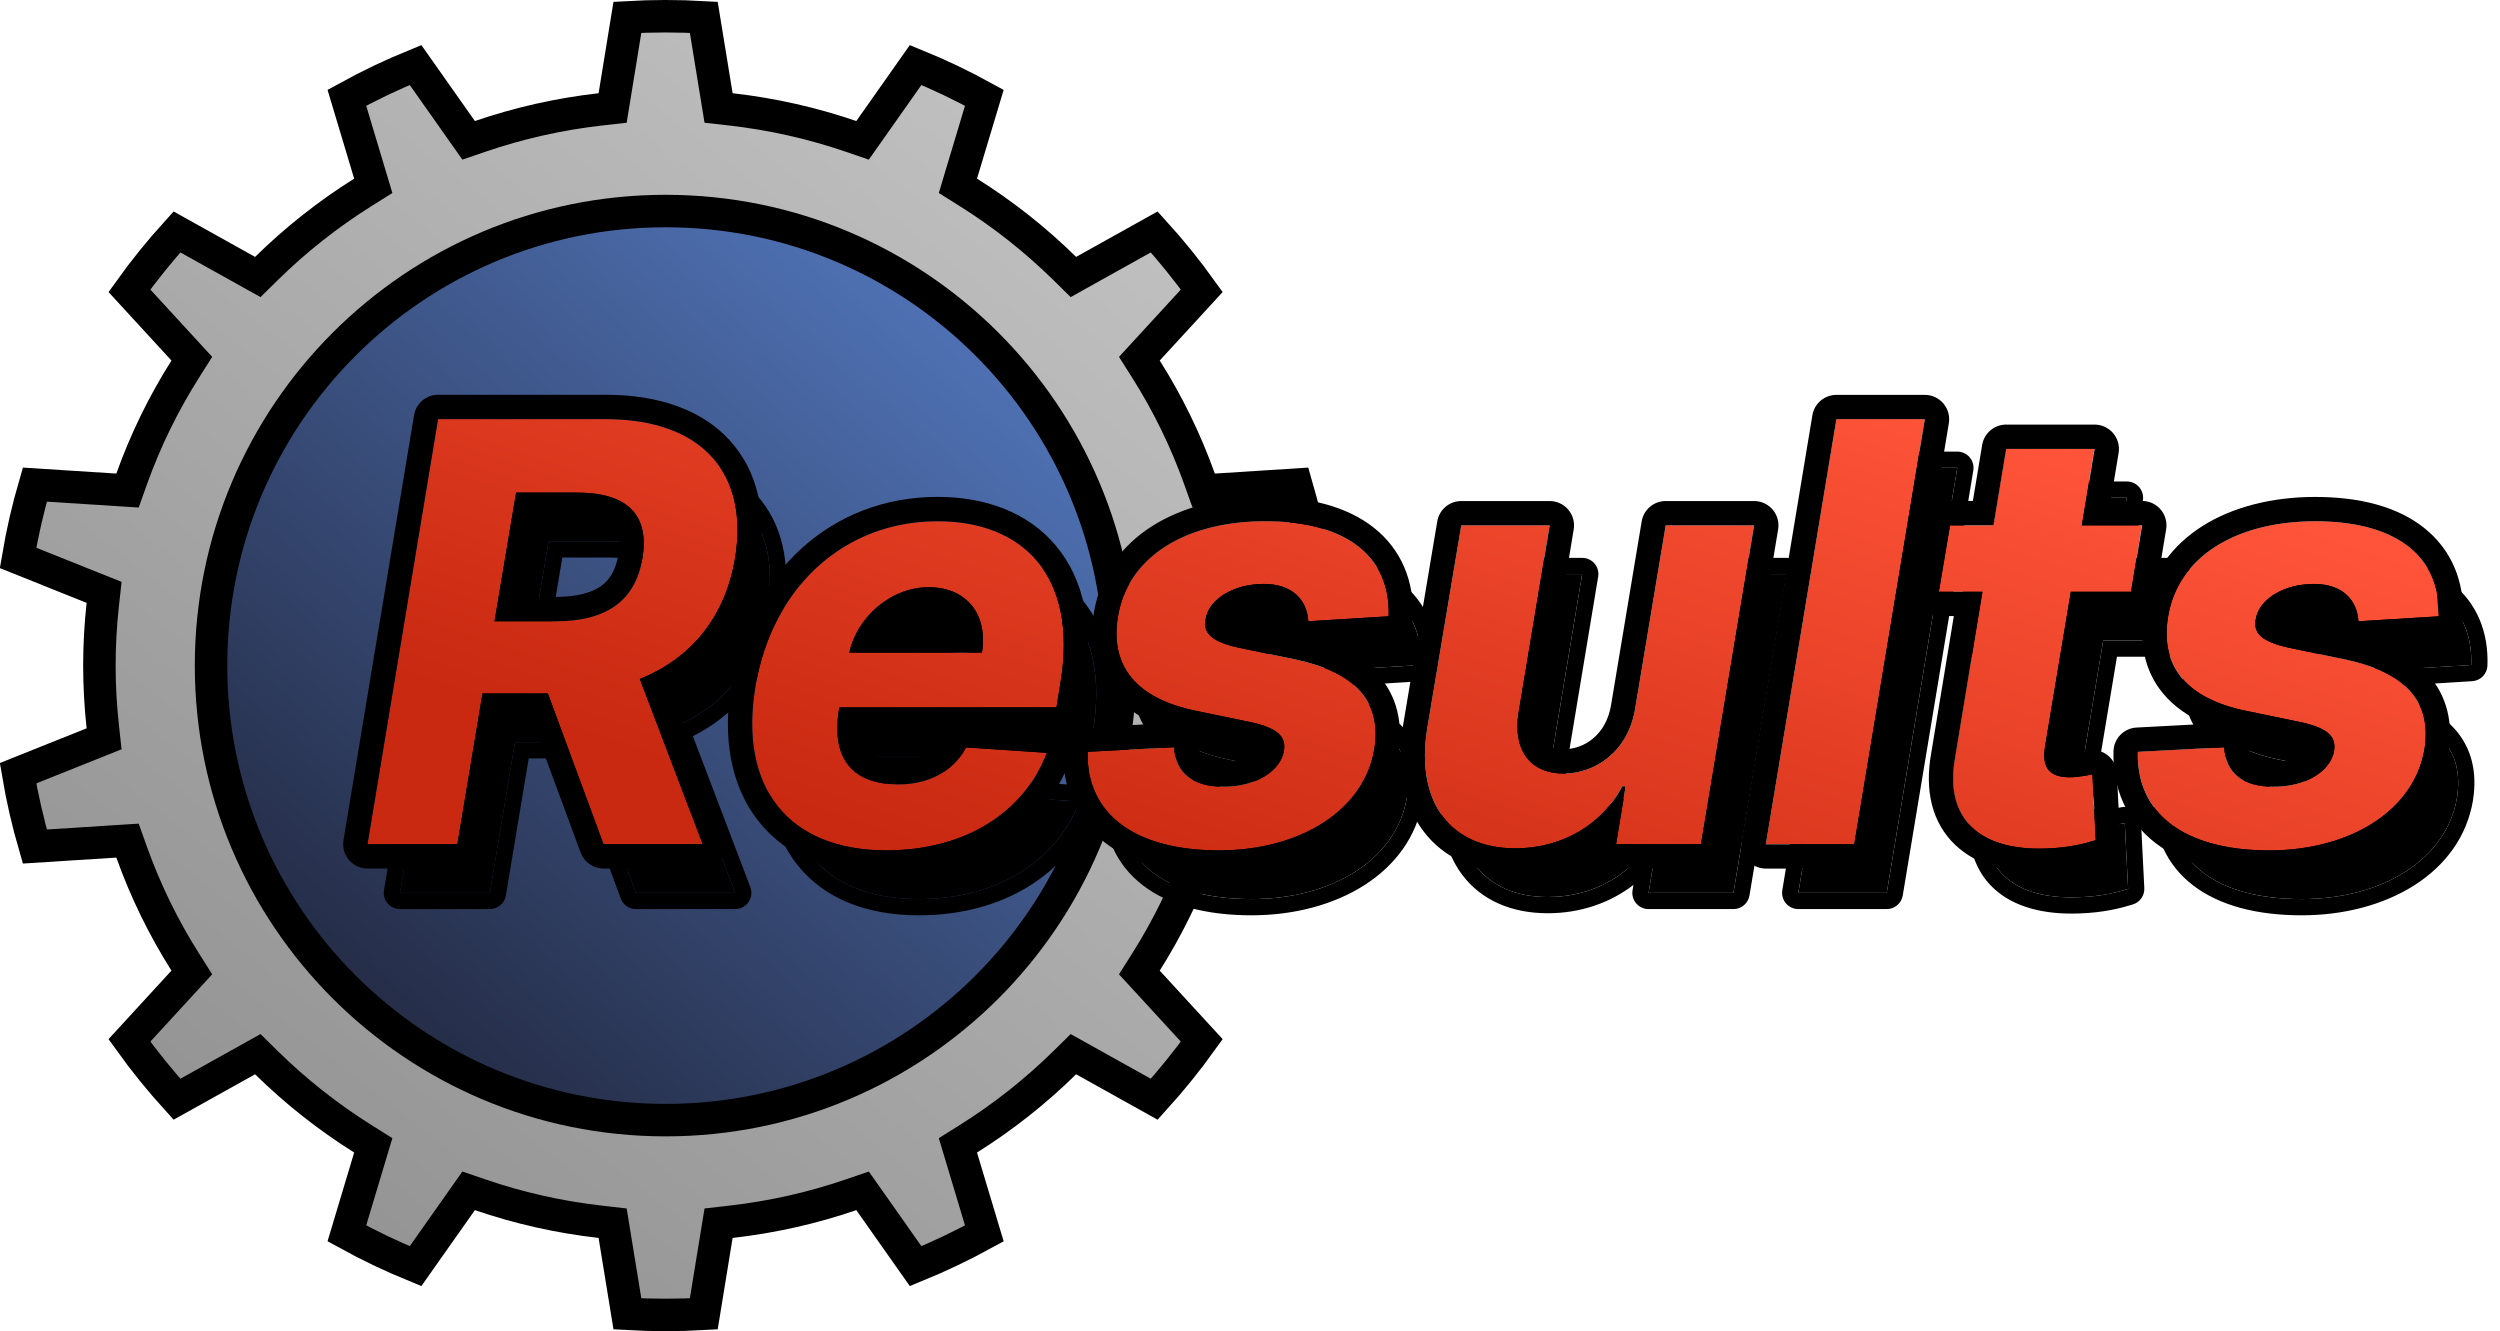 <svg width="154" height="82" viewBox="0 0 154 82" fill="none" xmlns="http://www.w3.org/2000/svg">
<path d="M76.293 36.208L75.588 36.49L75.671 37.245C75.806 38.479 75.877 39.731 75.877 41C75.877 42.268 75.806 43.521 75.671 44.755L75.588 45.51L76.293 45.792L80.888 47.631C80.629 49.168 80.283 50.675 79.853 52.146L74.898 51.83L74.146 51.782L73.892 52.491C73.04 54.878 71.93 57.143 70.594 59.256L70.184 59.904L70.702 60.467L74.029 64.089C73.123 65.353 72.144 66.563 71.1 67.713L66.775 65.302L66.121 64.937L65.587 65.462C63.791 67.227 61.802 68.802 59.653 70.148L59.007 70.553L59.226 71.283L60.635 75.977C59.27 76.727 57.858 77.402 56.403 77.995L53.566 73.968L53.134 73.355L52.424 73.598C50.062 74.408 47.58 74.973 45.017 75.263L44.264 75.349L44.142 76.096L43.353 80.933C42.575 80.978 41.791 81 41 81C40.211 81 39.426 80.978 38.648 80.933L37.86 76.096L37.738 75.349L36.986 75.263C34.42 74.973 31.941 74.408 29.577 73.598L28.868 73.355L28.436 73.968L25.598 77.995C24.143 77.402 22.731 76.727 21.367 75.976L22.774 71.283L22.993 70.553L22.348 70.148C20.199 68.801 18.211 67.227 16.414 65.462L15.88 64.937L15.226 65.302L10.901 67.713C9.857 66.563 8.878 65.352 7.972 64.089L11.298 60.467L11.816 59.904L11.407 59.257C10.071 57.144 8.961 54.878 8.108 52.491L7.855 51.782L7.103 51.83L2.147 52.146C1.718 50.674 1.371 49.167 1.112 47.631L5.707 45.792L6.412 45.51L6.33 44.755C6.195 43.52 6.123 42.268 6.123 41C6.123 39.731 6.194 38.479 6.33 37.245L6.413 36.49L5.707 36.208L1.112 34.368C1.371 32.831 1.717 31.325 2.147 29.853L7.103 30.17L7.855 30.218L8.108 29.508C8.961 27.121 10.071 24.856 11.407 22.743L11.816 22.096L11.298 21.532L7.972 17.912C8.878 16.647 9.857 15.438 10.901 14.287L15.226 16.699L15.88 17.063L16.414 16.538C18.211 14.773 20.2 13.198 22.348 11.851L22.993 11.446L22.774 10.716L21.367 6.024C22.73 5.273 24.143 4.598 25.598 4.005L28.436 8.032L28.868 8.645L29.577 8.402C31.941 7.592 34.42 7.027 36.986 6.736L37.738 6.651L37.86 5.903L38.648 1.067C39.427 1.022 40.211 1 41 1C41.791 1 42.575 1.022 43.353 1.067L44.142 5.903L44.264 6.651L45.017 6.736C47.58 7.027 50.061 7.592 52.424 8.402L53.134 8.645L53.566 8.032L56.403 4.005C57.858 4.598 59.27 5.273 60.635 6.024L59.226 10.716L59.007 11.446L59.653 11.851C61.801 13.199 63.79 14.772 65.587 16.538L66.121 17.063L66.775 16.698L71.1 14.287C72.144 15.437 73.123 16.647 74.029 17.912L70.703 21.532L70.185 22.096L70.594 22.743C71.93 24.856 73.04 27.121 73.892 29.508L74.146 30.218L74.898 30.17L79.853 29.853C80.283 31.325 80.629 32.832 80.888 34.368L76.293 36.208Z" fill="url(#paint0_linear_17_11)" stroke="black" stroke-width="2"/>
<path d="M41 13C56.464 13 69 25.536 69 41C69 56.464 56.464 69 41 69C25.536 69 13 56.464 13 41C13 25.536 25.536 13 41 13Z" fill="url(#paint1_linear_17_11)" stroke="black" stroke-width="2"/>
<path d="M24.639 55H30.175L31.722 45.719H35.749L39.175 55H45.285L41.412 44.824C44.608 43.545 46.692 40.95 47.28 37.371C48.136 32.168 45.26 28.818 39.315 28.818H28.986L24.639 55ZM32.463 41.27L33.793 33.344H37.526C40.696 33.344 42 34.75 41.578 37.371C41.156 39.966 39.405 41.27 36.222 41.27H32.463Z" fill="black"/>
<path d="M56.594 55.383C61.478 55.383 65.096 53.019 66.489 49.375L61.516 49.043C60.711 50.538 59.177 51.318 57.361 51.318C54.574 51.318 53.181 49.81 53.679 46.716L53.705 46.575H67.077L67.32 45.08C68.432 38.406 64.955 35.108 59.752 35.108C53.974 35.108 49.55 39.212 48.54 45.271C47.492 51.497 50.547 55.383 56.594 55.383ZM54.319 43.2C54.779 41.04 56.863 39.173 59.202 39.173C61.554 39.173 62.871 40.861 62.488 43.2H54.319Z" fill="black"/>
<path d="M87.539 40.963C87.667 37.345 85.021 35.108 79.933 35.108C75.049 35.108 71.482 37.294 70.869 40.963C70.357 44.019 71.981 46.038 75.701 46.793L78.974 47.47C80.649 47.828 81.224 48.327 81.096 49.222C80.904 50.5 79.319 51.497 77.299 51.459C75.484 51.446 74.41 50.628 74.32 49.03L69.002 49.311C68.9 53.031 71.764 55.383 77.095 55.383C82.08 55.383 86.018 52.929 86.657 49.158C87.13 46.205 85.468 44.402 81.786 43.622L78.335 42.906C76.583 42.523 76.11 41.986 76.264 41.155C76.455 39.876 78.041 38.969 79.843 38.969C81.633 38.969 82.515 39.979 82.592 41.27L87.539 40.963Z" fill="black"/>
<path d="M102.728 46.639C102.306 49.273 100.286 50.653 98.33 50.653C96.259 50.653 95.172 49.209 95.543 46.895L97.461 35.364H92.015L89.918 47.867C89.177 52.456 91.388 55.256 95.339 55.256C98.292 55.256 100.721 53.734 101.935 51.433H102.14L101.552 55H106.78L110.053 35.364H104.607L102.728 46.639Z" fill="black"/>
<path d="M120.569 28.818H115.123L110.777 55H116.223L120.569 28.818Z" fill="black"/>
<path d="M133.943 35.364H130.235L131.015 30.659H125.569L124.789 35.364H122.117L121.427 39.455H124.112L122.424 49.682C121.734 53.517 124.035 55.422 128.036 55.269C129.443 55.23 130.478 54.949 131.092 54.757L130.887 50.705C130.606 50.756 130.018 50.883 129.506 50.883C128.42 50.883 127.717 50.474 127.972 48.966L129.558 39.455H133.265L133.943 35.364Z" fill="black"/>
<path d="M152.228 40.963C152.356 37.345 149.71 35.108 144.622 35.108C139.738 35.108 136.171 37.294 135.558 40.963C135.046 44.019 136.67 46.038 140.39 46.793L143.663 47.47C145.338 47.828 145.913 48.327 145.785 49.222C145.593 50.5 144.008 51.497 141.988 51.459C140.173 51.446 139.099 50.628 139.009 49.03L133.691 49.311C133.589 53.031 136.453 55.383 141.784 55.383C146.769 55.383 150.707 52.929 151.346 49.158C151.819 46.205 150.157 44.402 146.475 43.622L143.024 42.906C141.272 42.523 140.799 41.986 140.953 41.155C141.144 39.876 142.73 38.969 144.532 38.969C146.322 38.969 147.204 39.979 147.281 41.27L152.228 40.963Z" fill="black"/>
<path fill-rule="evenodd" clip-rule="evenodd" d="M23.876 55.647C23.686 55.422 23.605 55.126 23.653 54.836L27.999 28.654C28.079 28.172 28.497 27.818 28.986 27.818H39.315C42.461 27.818 44.98 28.706 46.587 30.47C48.205 32.246 48.729 34.723 48.267 37.533C47.68 41.105 45.706 43.826 42.681 45.348L46.22 54.644C46.337 54.952 46.295 55.297 46.109 55.568C45.922 55.838 45.614 56 45.285 56H39.175C38.756 56 38.382 55.739 38.237 55.346L35.052 46.719H32.569L31.161 55.164C31.081 55.647 30.663 56 30.175 56H24.639C24.345 56 24.066 55.871 23.876 55.647ZM31.722 45.719H35.749L39.175 55H45.285L41.412 44.824C44.608 43.545 46.692 40.95 47.28 37.371C48.136 32.168 45.26 28.818 39.315 28.818H28.986L24.639 55H30.175L31.722 45.719ZM67.331 48.836C67.502 49.103 67.537 49.436 67.423 49.732C65.855 53.833 61.812 56.383 56.594 56.383C53.358 56.383 50.753 55.337 49.123 53.284C47.503 51.242 47 48.396 47.554 45.105C48.634 38.629 53.422 34.108 59.752 34.108C62.556 34.108 65.049 35.001 66.673 36.952C68.297 38.903 68.893 41.722 68.307 45.242C68.307 45.242 68.306 45.243 68.306 45.244L68.064 46.736C67.986 47.22 67.568 47.575 67.077 47.575H54.588C54.532 48.556 54.749 49.167 55.057 49.538C55.429 49.985 56.128 50.318 57.361 50.318C58.882 50.318 60.037 49.68 60.636 48.569C60.821 48.223 61.192 48.019 61.583 48.045L66.556 48.377C66.872 48.398 67.16 48.569 67.331 48.836ZM53.705 46.575H67.077L67.32 45.08C68.432 38.406 64.955 35.108 59.752 35.108C53.973 35.108 49.55 39.212 48.54 45.271C47.492 51.497 50.547 55.383 56.594 55.383C61.028 55.383 64.419 53.434 66.049 50.348C66.214 50.035 66.361 49.71 66.489 49.375L61.516 49.043C60.711 50.538 59.177 51.318 57.361 51.318C54.574 51.318 53.181 49.81 53.679 46.716L53.705 46.575ZM88.539 40.998C88.52 41.513 88.115 41.929 87.601 41.961L82.654 42.268C82.388 42.284 82.128 42.195 81.929 42.019C81.73 41.842 81.609 41.594 81.594 41.329C81.568 40.897 81.415 40.583 81.186 40.374C80.956 40.165 80.549 39.969 79.843 39.969C79.1 39.969 78.435 40.158 77.963 40.44C77.485 40.727 77.291 41.049 77.253 41.303C77.251 41.314 77.249 41.325 77.247 41.336C77.237 41.39 77.236 41.422 77.237 41.438C77.24 41.443 77.246 41.448 77.254 41.455C77.368 41.557 77.703 41.744 78.543 41.928L81.994 42.644C83.933 43.055 85.508 43.766 86.527 44.91C87.583 46.097 87.918 47.608 87.644 49.316L87.643 49.325C86.888 53.783 82.325 56.383 77.095 56.383C74.301 56.383 72.007 55.77 70.401 54.535C68.757 53.271 67.944 51.436 68.003 49.284C68.017 48.763 68.429 48.34 68.95 48.312L74.268 48.031C74.818 48.002 75.288 48.424 75.319 48.974C75.351 49.545 75.543 49.862 75.788 50.058C76.059 50.276 76.532 50.453 77.306 50.459L77.318 50.459C78.166 50.475 78.877 50.272 79.368 49.977C79.864 49.679 80.066 49.338 80.107 49.076C80.117 48.999 80.112 48.962 80.11 48.952C80.106 48.946 80.094 48.932 80.07 48.912C79.932 48.797 79.577 48.622 78.768 48.449C78.767 48.449 78.766 48.448 78.765 48.448L75.502 47.773C75.502 47.773 75.501 47.772 75.5 47.772C73.516 47.37 71.932 46.6 70.926 45.376C69.895 44.123 69.591 42.542 69.882 40.798C70.612 36.433 74.816 34.108 79.933 34.108C82.603 34.108 84.789 34.692 86.311 35.894C87.874 37.127 88.612 38.912 88.539 40.998ZM70.869 40.963C70.357 44.019 71.981 46.038 75.701 46.793L78.974 47.47C80.649 47.828 81.224 48.327 81.096 49.222C80.904 50.5 79.319 51.497 77.299 51.459C75.484 51.446 74.41 50.628 74.32 49.03L69.002 49.311C68.9 53.031 71.764 55.383 77.095 55.383C82.08 55.383 86.018 52.929 86.657 49.158C87.13 46.205 85.468 44.402 81.786 43.622L78.335 42.906C76.583 42.523 76.11 41.986 76.264 41.155C76.455 39.876 78.041 38.969 79.843 38.969C81.626 38.969 82.508 39.97 82.591 41.254C82.591 41.259 82.591 41.265 82.592 41.27L87.539 40.963C87.667 37.345 85.021 35.108 79.933 35.108C75.049 35.108 71.482 37.294 70.869 40.963ZM77.229 41.429C77.229 41.429 77.229 41.43 77.23 41.431ZM101.74 46.481L101.741 46.475L103.621 35.199C103.701 34.717 104.118 34.364 104.607 34.364H110.053C110.347 34.364 110.626 34.493 110.816 34.717C111.006 34.941 111.088 35.238 111.04 35.528L107.767 55.164C107.686 55.647 107.269 56 106.78 56H101.552C101.258 56 100.979 55.871 100.789 55.647C100.599 55.423 100.517 55.127 100.565 54.837L100.619 54.513C99.188 55.614 97.363 56.256 95.339 56.256C93.119 56.256 91.25 55.459 90.069 53.882C88.902 52.325 88.532 50.175 88.931 47.707L88.932 47.701L91.029 35.198C91.109 34.717 91.526 34.364 92.015 34.364H97.461C97.755 34.364 98.034 34.493 98.224 34.717C98.414 34.941 98.496 35.238 98.447 35.528L96.531 47.053C96.531 47.054 96.53 47.055 96.53 47.056C96.373 48.044 96.552 48.68 96.823 49.045C97.078 49.386 97.535 49.653 98.33 49.653C99.807 49.653 101.398 48.617 101.74 46.481ZM95.543 46.895L97.461 35.364H92.015L89.918 47.867C89.177 52.456 91.388 55.256 95.339 55.256C97.594 55.256 99.544 54.368 100.881 52.923C101.294 52.477 101.648 51.977 101.935 51.433H102.14L101.552 55H106.78L110.053 35.364H104.607L102.728 46.639C102.306 49.273 100.286 50.653 98.33 50.653C96.259 50.653 95.172 49.209 95.543 46.895ZM121.332 28.172C121.522 28.396 121.604 28.692 121.556 28.982L117.209 55.164C117.129 55.646 116.712 56 116.223 56H110.777C110.483 56 110.204 55.871 110.014 55.647C109.824 55.422 109.742 55.126 109.79 54.836L114.137 28.654C114.217 28.172 114.634 27.818 115.123 27.818H120.569C120.863 27.818 121.142 27.947 121.332 28.172ZM134.705 34.717C134.895 34.941 134.977 35.237 134.929 35.527L134.252 39.618C134.172 40.101 133.754 40.455 133.265 40.455H130.405L128.959 49.13L128.958 49.133C128.881 49.592 128.939 49.759 128.959 49.798C128.981 49.812 129.108 49.883 129.506 49.883C129.843 49.883 130.232 49.81 130.549 49.75C130.604 49.74 130.658 49.73 130.708 49.721C130.991 49.669 131.283 49.742 131.508 49.921C131.734 50.1 131.871 50.367 131.886 50.654L132.09 54.707C132.113 55.162 131.825 55.575 131.39 55.712C130.726 55.919 129.597 56.226 128.069 56.268C125.936 56.349 124.046 55.893 122.783 54.697C121.479 53.463 121.056 51.648 121.439 49.512C121.439 49.509 121.439 49.507 121.44 49.505L122.933 40.455H121.427C121.133 40.455 120.853 40.325 120.663 40.1C120.473 39.875 120.392 39.578 120.441 39.288L121.131 35.197C121.212 34.716 121.629 34.364 122.117 34.364H123.941L124.582 30.496C124.662 30.013 125.08 29.659 125.569 29.659H131.015C131.309 29.659 131.588 29.788 131.778 30.012C131.968 30.236 132.05 30.533 132.002 30.823L131.415 34.364H133.943C134.236 34.364 134.515 34.493 134.705 34.717ZM130.235 35.364H133.943L133.265 39.455H129.558L127.972 48.966C127.717 50.474 128.42 50.883 129.506 50.883C129.633 50.883 129.764 50.876 129.894 50.863C130.217 50.832 130.533 50.772 130.754 50.73C130.803 50.72 130.848 50.712 130.887 50.705L131.092 54.757C130.478 54.949 129.443 55.23 128.036 55.269C124.035 55.422 121.734 53.517 122.424 49.682L124.112 39.455H121.427L122.117 35.364H124.789L125.569 30.659H131.015L130.235 35.364ZM153.227 40.998C153.209 41.513 152.804 41.929 152.29 41.961L147.343 42.268C147.077 42.284 146.817 42.195 146.618 42.019C146.419 41.842 146.298 41.594 146.282 41.329C146.257 40.897 146.104 40.583 145.875 40.374C145.645 40.165 145.238 39.969 144.532 39.969C143.789 39.969 143.124 40.158 142.652 40.44C142.174 40.727 141.98 41.049 141.941 41.303C141.94 41.314 141.938 41.325 141.936 41.336C141.926 41.39 141.925 41.422 141.926 41.438C141.929 41.443 141.935 41.448 141.943 41.455C142.057 41.557 142.392 41.744 143.232 41.928C143.234 41.929 143.236 41.929 143.237 41.929L146.682 42.644C148.622 43.055 150.197 43.766 151.216 44.91C152.272 46.097 152.607 47.608 152.333 49.316L152.332 49.325C151.576 53.783 147.013 56.383 141.784 56.383C138.99 56.383 136.696 55.77 135.09 54.535C133.446 53.271 132.632 51.436 132.692 49.284C132.706 48.763 133.118 48.34 133.638 48.312L138.957 48.031C139.507 48.002 139.977 48.424 140.008 48.974C140.04 49.545 140.232 49.862 140.477 50.058C140.748 50.276 141.221 50.453 141.995 50.459L142.007 50.459C142.855 50.475 143.566 50.272 144.057 49.977C144.553 49.679 144.755 49.338 144.795 49.077C144.806 48.999 144.801 48.962 144.799 48.952C144.794 48.946 144.783 48.932 144.759 48.912C144.621 48.797 144.265 48.622 143.457 48.449C143.456 48.449 143.455 48.448 143.454 48.448L140.191 47.773C140.191 47.773 140.19 47.772 140.189 47.772C138.205 47.37 136.621 46.6 135.615 45.376C134.584 44.123 134.279 42.542 134.571 40.798C135.302 36.433 139.505 34.108 144.622 34.108C147.292 34.108 149.478 34.692 151 35.894C152.563 37.127 153.301 38.912 153.227 40.998ZM135.558 40.963C135.046 44.019 136.67 46.038 140.39 46.793L143.663 47.47C145.338 47.828 145.913 48.327 145.785 49.222C145.593 50.5 144.008 51.497 141.988 51.459C140.173 51.446 139.099 50.628 139.009 49.03L133.691 49.311C133.589 53.031 136.453 55.383 141.784 55.383C146.769 55.383 150.707 52.929 151.346 49.158C151.819 46.205 150.157 44.402 146.475 43.622L143.024 42.906C141.272 42.523 140.799 41.986 140.953 41.155C141.144 39.876 142.73 38.969 144.532 38.969C146.315 38.969 147.197 39.97 147.28 41.254C147.28 41.259 147.28 41.265 147.281 41.27L152.228 40.963C152.356 37.345 149.71 35.108 144.622 35.108C139.738 35.108 136.171 37.294 135.558 40.963ZM32.463 41.27H36.222C39.405 41.27 41.156 39.966 41.578 37.371C42 34.75 40.696 33.344 37.526 33.344H33.793L32.463 41.27ZM33.645 40.27L34.639 34.344H37.526C39.001 34.344 39.793 34.677 40.187 35.077C40.548 35.443 40.774 36.074 40.591 37.211C40.413 38.307 39.978 39.023 39.345 39.487C38.688 39.967 37.69 40.27 36.222 40.27H33.645ZM54.319 43.2H62.488C62.871 40.861 61.554 39.173 59.202 39.173C57.234 39.173 55.447 40.494 54.655 42.2C54.506 42.522 54.392 42.857 54.319 43.2ZM55.787 42.2C56.505 41.031 57.817 40.173 59.202 40.173C60.132 40.173 60.739 40.498 61.092 40.937C61.336 41.24 61.51 41.662 61.547 42.2H55.787ZM115.123 28.818H120.569L116.223 55H110.777L115.123 28.818Z" fill="black"/>
<path d="M22.639 52H28.175L29.722 42.719H33.749L37.175 52H43.285L39.412 41.824C42.608 40.545 44.692 37.95 45.28 34.371C46.136 29.168 43.26 25.818 37.315 25.818H26.986L22.639 52ZM30.463 38.27L31.793 30.344H35.526C38.696 30.344 40 31.75 39.578 34.371C39.156 36.966 37.405 38.27 34.222 38.27H30.463Z" fill="url(#paint2_linear_17_11)"/>
<path d="M54.594 52.383C59.478 52.383 63.096 50.019 64.489 46.375L59.516 46.043C58.711 47.538 57.177 48.318 55.361 48.318C52.574 48.318 51.181 46.81 51.679 43.716L51.705 43.575H65.077L65.32 42.08C66.432 35.406 62.955 32.108 57.752 32.108C51.974 32.108 47.55 36.212 46.54 42.271C45.492 48.497 48.547 52.383 54.594 52.383ZM52.319 40.2C52.779 38.04 54.863 36.173 57.202 36.173C59.554 36.173 60.871 37.861 60.488 40.2H52.319Z" fill="url(#paint3_linear_17_11)"/>
<path d="M85.539 37.963C85.667 34.345 83.021 32.108 77.933 32.108C73.049 32.108 69.482 34.294 68.869 37.963C68.357 41.019 69.981 43.038 73.701 43.793L76.974 44.47C78.649 44.828 79.224 45.327 79.096 46.222C78.904 47.5 77.319 48.497 75.299 48.459C73.484 48.446 72.41 47.628 72.32 46.03L67.002 46.311C66.9 50.031 69.764 52.383 75.095 52.383C80.08 52.383 84.018 49.929 84.657 46.158C85.13 43.205 83.468 41.402 79.786 40.622L76.335 39.906C74.583 39.523 74.11 38.986 74.264 38.155C74.455 36.876 76.041 35.969 77.843 35.969C79.633 35.969 80.515 36.979 80.592 38.27L85.539 37.963Z" fill="url(#paint4_linear_17_11)"/>
<path d="M100.728 43.639C100.306 46.273 98.286 47.653 96.33 47.653C94.259 47.653 93.172 46.209 93.543 43.895L95.461 32.364H90.015L87.918 44.867C87.177 49.456 89.388 52.256 93.339 52.256C96.292 52.256 98.721 50.734 99.935 48.433H100.14L99.552 52H104.78L108.053 32.364H102.607L100.728 43.639Z" fill="url(#paint5_linear_17_11)"/>
<path d="M118.569 25.818H113.123L108.777 52H114.223L118.569 25.818Z" fill="url(#paint6_linear_17_11)"/>
<path d="M131.943 32.364H128.235L129.015 27.659H123.569L122.789 32.364H120.117L119.427 36.455H122.112L120.424 46.682C119.734 50.517 122.035 52.422 126.036 52.269C127.443 52.23 128.478 51.949 129.092 51.757L128.887 47.705C128.606 47.756 128.018 47.883 127.506 47.883C126.42 47.883 125.717 47.474 125.972 45.966L127.558 36.455H131.265L131.943 32.364Z" fill="url(#paint7_linear_17_11)"/>
<path d="M150.228 37.963C150.356 34.345 147.71 32.108 142.622 32.108C137.738 32.108 134.171 34.294 133.558 37.963C133.046 41.019 134.67 43.038 138.39 43.793L141.663 44.47C143.338 44.828 143.913 45.327 143.785 46.222C143.593 47.5 142.008 48.497 139.988 48.459C138.173 48.446 137.099 47.628 137.009 46.03L131.691 46.311C131.589 50.031 134.453 52.383 139.784 52.383C144.769 52.383 148.707 49.929 149.346 46.158C149.819 43.205 148.157 41.402 144.475 40.622L141.024 39.906C139.272 39.523 138.799 38.986 138.953 38.155C139.144 36.876 140.73 35.969 142.532 35.969C144.322 35.969 145.204 36.979 145.281 38.27L150.228 37.963Z" fill="url(#paint8_linear_17_11)"/>
<path fill-rule="evenodd" clip-rule="evenodd" d="M21.495 52.97C21.21 52.634 21.087 52.189 21.16 51.754L25.506 25.573C25.626 24.849 26.252 24.318 26.986 24.318H37.315C40.548 24.318 43.224 25.231 44.957 27.133C46.706 29.053 47.24 31.701 46.76 34.614C46.174 38.181 44.251 40.954 41.306 42.584L44.687 51.466C44.863 51.927 44.8 52.445 44.52 52.851C44.24 53.258 43.779 53.5 43.285 53.5H37.175C36.547 53.5 35.985 53.109 35.767 52.52L32.703 44.219H30.992L29.654 52.247C29.534 52.97 28.908 53.5 28.175 53.5H22.639C22.198 53.5 21.78 53.306 21.495 52.97ZM29.722 42.719H33.749L37.175 52H43.285L39.412 41.824C42.608 40.545 44.692 37.95 45.28 34.371C46.136 29.168 43.26 25.818 37.315 25.818H26.986L22.639 52H28.175L29.722 42.719ZM65.725 45.525C65.975 45.118 66.415 44.84 66.923 44.813L71.176 44.588C70.113 44.135 69.214 43.514 68.54 42.694C67.397 41.305 67.079 39.568 67.389 37.715C68.178 33.002 72.699 30.608 77.933 30.608C80.666 30.608 82.978 31.205 84.621 32.501C86.324 33.845 87.117 35.791 87.038 38.016C87.011 38.788 86.403 39.412 85.632 39.46L81.969 39.687C83.147 40.126 84.152 40.737 84.9 41.578C86.077 42.899 86.43 44.572 86.138 46.395L86.136 46.408C85.322 51.21 80.447 53.883 75.095 53.883C72.237 53.883 69.82 53.257 68.097 51.931C66.678 50.841 65.835 49.356 65.581 47.636C63.744 51.533 59.671 53.883 54.594 53.883C51.252 53.883 48.481 52.8 46.732 50.595C44.996 48.408 44.492 45.403 45.061 42.024C46.175 35.339 51.146 30.608 57.752 30.608C60.658 30.608 63.312 31.535 65.057 33.632C66.803 35.729 67.402 38.711 66.8 42.324L66.8 42.326L66.558 43.816C66.448 44.493 65.895 45.002 65.225 45.068C65.422 45.179 65.594 45.334 65.725 45.525ZM58.37 45.075C58.304 45.154 58.245 45.239 58.195 45.331C57.7 46.252 56.735 46.818 55.361 46.818C54.208 46.818 53.682 46.507 53.442 46.219C53.279 46.022 53.114 45.675 53.084 45.075H58.37ZM51.705 43.575H65.077L65.32 42.08C66.432 35.406 62.955 32.108 57.752 32.108C51.973 32.108 47.55 36.212 46.54 42.271C45.492 48.497 48.547 52.383 54.594 52.383C58.792 52.383 62.055 50.636 63.774 47.831C64.054 47.373 64.293 46.886 64.489 46.375L59.516 46.043C58.711 47.538 57.177 48.318 55.361 48.318C52.574 48.318 51.181 46.81 51.679 43.716L51.705 43.575ZM79.272 38.984C79.169 38.793 79.108 38.58 79.094 38.359C79.075 38.034 78.966 37.85 78.849 37.743C78.732 37.636 78.454 37.469 77.843 37.469C77.179 37.469 76.605 37.639 76.22 37.869C76.012 37.994 75.894 38.111 75.828 38.203C76.011 38.276 76.274 38.357 76.648 38.439L79.272 38.984ZM76.335 39.906C74.583 39.523 74.11 38.986 74.264 38.155C74.455 36.876 76.041 35.969 77.843 35.969C79.626 35.969 80.508 36.97 80.591 38.254C80.591 38.259 80.591 38.265 80.592 38.27L85.539 37.963C85.555 37.516 85.528 37.089 85.46 36.686C85.448 36.612 85.434 36.54 85.418 36.468C84.841 33.739 82.277 32.108 77.933 32.108C73.049 32.108 69.482 34.294 68.869 37.963C68.357 41.019 69.981 43.038 73.701 43.793L76.974 44.47C78.649 44.828 79.224 45.327 79.096 46.222C78.904 47.5 77.319 48.497 75.299 48.459C73.484 48.446 72.41 47.628 72.32 46.03L67.002 46.311C66.992 46.679 67.011 47.033 67.058 47.374C67.079 47.52 67.105 47.665 67.136 47.806C67.76 50.65 70.518 52.383 75.095 52.383C80.08 52.383 84.018 49.929 84.657 46.158C85.13 43.205 83.468 41.402 79.786 40.622L76.335 39.906ZM77.529 46.184C77.516 46.179 77.503 46.173 77.489 46.168C77.301 46.095 77.035 46.017 76.665 45.938L76.66 45.937L73.638 45.311C73.741 45.501 73.805 45.716 73.818 45.946C73.844 46.403 73.986 46.577 74.101 46.668C74.254 46.791 74.603 46.954 75.31 46.959L75.328 46.959C76.094 46.974 76.71 46.789 77.111 46.548C77.334 46.414 77.459 46.285 77.529 46.184ZM99.247 43.402L99.248 43.393L101.128 32.117C101.248 31.394 101.874 30.864 102.607 30.864H108.053C108.494 30.864 108.913 31.058 109.198 31.394C109.483 31.73 109.605 32.175 109.533 32.61L106.26 52.247C106.139 52.97 105.514 53.5 104.78 53.5H99.552C99.111 53.5 98.693 53.306 98.408 52.971C98.278 52.818 98.182 52.643 98.123 52.456C96.749 53.287 95.114 53.756 93.339 53.756C90.997 53.756 88.964 52.911 87.668 51.181C86.396 49.482 86.025 47.182 86.437 44.627L86.439 44.618L88.535 32.116C88.657 31.393 89.282 30.864 90.015 30.864H95.461C95.902 30.864 96.32 31.058 96.605 31.394C96.89 31.73 97.013 32.175 96.941 32.61L95.024 44.132L95.024 44.137C94.88 45.039 95.059 45.524 95.224 45.746C95.364 45.934 95.655 46.153 96.33 46.153C97.568 46.153 98.944 45.29 99.247 43.402ZM93.543 43.895L95.461 32.364H90.015L87.918 44.867C87.177 49.456 89.388 52.256 93.339 52.256C95.276 52.256 96.987 51.601 98.279 50.501C98.956 49.924 99.517 49.225 99.935 48.433H100.14L99.552 52H104.78L108.053 32.364H102.607L100.728 43.639C100.306 46.273 98.286 47.653 96.33 47.653C94.259 47.653 93.172 46.209 93.543 43.895ZM30.463 38.27H34.222C37.405 38.27 39.156 36.966 39.578 34.371C40 31.75 38.696 30.344 35.526 30.344H31.793L30.463 38.27ZM32.236 36.77H34.222C35.629 36.77 36.508 36.479 37.049 36.083C37.555 35.713 37.935 35.126 38.097 34.131C38.266 33.081 38.038 32.638 37.831 32.428C37.574 32.167 36.946 31.844 35.526 31.844H33.062L32.236 36.77ZM52.319 40.2H60.488C60.871 37.861 59.554 36.173 57.202 36.173C55.431 36.173 53.806 37.243 52.922 38.7C52.638 39.168 52.43 39.675 52.319 40.2ZM54.827 38.7H58.945C58.882 38.516 58.796 38.367 58.703 38.25C58.461 37.95 58.008 37.673 57.202 37.673C56.327 37.673 55.471 38.079 54.827 38.7Z" fill="black"/>
<path fill-rule="evenodd" clip-rule="evenodd" d="M150.32 39.464C151.091 39.416 151.699 38.791 151.726 38.02C151.805 35.795 151.012 33.849 149.309 32.505C147.667 31.208 145.354 30.611 142.621 30.611C137.387 30.611 132.866 33.006 132.077 37.719C131.767 39.572 132.085 41.308 133.228 42.697C133.903 43.518 134.801 44.138 135.864 44.592L131.611 44.817C130.831 44.858 130.212 45.492 130.191 46.273C130.128 48.572 131.003 50.565 132.785 51.935C134.508 53.26 136.925 53.887 139.783 53.887C145.135 53.887 150.01 51.214 150.824 46.412L150.826 46.398C151.118 44.575 150.765 42.903 149.588 41.581C148.84 40.741 147.835 40.13 146.657 39.691L150.32 39.464ZM143.784 46.225C143.912 45.33 143.337 44.832 141.662 44.474L138.389 43.796C134.669 43.042 133.046 41.022 133.557 37.967C134.171 34.298 137.737 32.111 142.621 32.111C146.965 32.111 149.529 33.742 150.107 36.471L150.227 37.967L145.28 38.273L145.279 38.258C145.196 36.974 144.314 35.972 142.531 35.972C140.729 35.972 139.144 36.88 138.952 38.158C138.798 38.989 139.271 39.526 141.023 39.91L144.474 40.626C148.156 41.406 149.818 43.208 149.345 46.161C148.706 49.932 144.769 52.387 139.783 52.387C135.207 52.387 132.448 50.654 131.824 47.81C131.793 47.668 131.767 47.524 131.747 47.377C131.699 47.037 131.68 46.682 131.69 46.315L137.009 46.033C137.098 47.631 138.172 48.45 139.987 48.462C142.007 48.501 143.592 47.504 143.784 46.225ZM141.336 38.443C140.962 38.361 140.699 38.28 140.517 38.207C140.583 38.115 140.7 37.997 140.908 37.873C141.293 37.642 141.867 37.472 142.531 37.472C143.142 37.472 143.42 37.64 143.537 37.747C143.654 37.854 143.763 38.037 143.783 38.362C143.796 38.583 143.857 38.796 143.961 38.987L141.336 38.443ZM138.326 45.315C138.429 45.504 138.493 45.719 138.506 45.95C138.532 46.407 138.675 46.58 138.789 46.672C138.942 46.795 139.291 46.957 139.998 46.962L140.016 46.963C140.782 46.977 141.398 46.792 141.799 46.552C142.022 46.418 142.147 46.289 142.217 46.188C142.211 46.185 142.204 46.182 142.197 46.179C142.19 46.177 142.184 46.174 142.177 46.172C141.989 46.099 141.723 46.021 141.353 45.941L138.326 45.315Z" fill="black"/>
<path fill-rule="evenodd" clip-rule="evenodd" d="M133.099 31.389C133.384 31.725 133.506 32.169 133.434 32.604L132.757 36.695C132.637 37.419 132.011 37.95 131.277 37.95H128.84L127.463 46.212C127.453 46.274 127.445 46.329 127.44 46.377C127.465 46.378 127.491 46.379 127.518 46.379C127.662 46.379 127.851 46.359 128.064 46.326C128.216 46.303 128.338 46.279 128.459 46.256C128.515 46.245 128.572 46.235 128.631 46.224C129.055 46.147 129.493 46.256 129.831 46.524C130.169 46.792 130.376 47.193 130.397 47.624L130.602 51.677C130.636 52.36 130.204 52.98 129.551 53.184C128.862 53.399 127.686 53.718 126.098 53.763C123.898 53.846 121.852 53.381 120.452 52.055C118.99 50.672 118.556 48.668 118.958 46.422L120.356 37.95H119.439C118.997 37.95 118.578 37.755 118.293 37.418C118.008 37.081 117.886 36.635 117.96 36.2L118.65 32.109C118.772 31.387 119.397 30.859 120.129 30.859H121.529L122.101 27.409C122.221 26.685 122.847 26.154 123.581 26.154H129.027C129.468 26.154 129.886 26.348 130.171 26.684C130.456 27.02 130.579 27.465 130.507 27.899L130.016 30.859H131.955C132.395 30.859 132.814 31.052 133.099 31.389ZM128.247 32.359H131.955L131.277 36.45H127.57L125.984 45.961C125.738 47.417 126.384 47.849 127.406 47.877C127.443 47.878 127.481 47.879 127.518 47.879C127.959 47.879 128.457 47.784 128.766 47.725C128.815 47.715 128.86 47.707 128.899 47.7L129.104 51.752C128.49 51.944 127.455 52.225 126.048 52.264C122.047 52.417 119.746 50.512 120.436 46.677L122.124 36.45H119.439L120.129 32.359H122.801L123.581 27.654H129.027L128.247 32.359Z" fill="black"/>
<path fill-rule="evenodd" clip-rule="evenodd" d="M119.713 24.854C119.998 25.19 120.121 25.634 120.049 26.069L115.702 52.251C115.582 52.975 114.956 53.505 114.223 53.505H108.777C108.336 53.505 107.917 53.312 107.632 52.975C107.347 52.639 107.225 52.195 107.297 51.76L111.643 25.578C111.764 24.854 112.39 24.324 113.123 24.324H118.569C119.01 24.324 119.428 24.517 119.713 24.854ZM113.123 25.824H118.569L114.223 52.005H108.777L113.123 25.824Z" fill="black"/>
<defs>
<linearGradient id="paint0_linear_17_11" x1="63.735" y1="9.691" x2="14.162" y2="73.053" gradientUnits="userSpaceOnUse">
<stop stop-color="#BFBFBF"/>
<stop offset="1" stop-color="#939393"/>
</linearGradient>
<linearGradient id="paint1_linear_17_11" x1="24.774" y1="63.441" x2="61.369" y2="21.321" gradientUnits="userSpaceOnUse">
<stop stop-color="#252D47"/>
<stop offset="1" stop-color="#4F72B5"/>
</linearGradient>
<linearGradient id="paint2_linear_17_11" x1="89.917" y1="14.925" x2="75.432" y2="58.542" gradientUnits="userSpaceOnUse">
<stop stop-color="#FF5439"/>
<stop offset="1" stop-color="#C82910"/>
</linearGradient>
<linearGradient id="paint3_linear_17_11" x1="89.917" y1="14.925" x2="75.432" y2="58.542" gradientUnits="userSpaceOnUse">
<stop stop-color="#FF5439"/>
<stop offset="1" stop-color="#C82910"/>
</linearGradient>
<linearGradient id="paint4_linear_17_11" x1="89.917" y1="14.925" x2="75.432" y2="58.542" gradientUnits="userSpaceOnUse">
<stop stop-color="#FF5439"/>
<stop offset="1" stop-color="#C82910"/>
</linearGradient>
<linearGradient id="paint5_linear_17_11" x1="89.917" y1="14.925" x2="75.432" y2="58.542" gradientUnits="userSpaceOnUse">
<stop stop-color="#FF5439"/>
<stop offset="1" stop-color="#C82910"/>
</linearGradient>
<linearGradient id="paint6_linear_17_11" x1="89.917" y1="14.925" x2="75.432" y2="58.542" gradientUnits="userSpaceOnUse">
<stop stop-color="#FF5439"/>
<stop offset="1" stop-color="#C82910"/>
</linearGradient>
<linearGradient id="paint7_linear_17_11" x1="89.917" y1="14.925" x2="75.432" y2="58.542" gradientUnits="userSpaceOnUse">
<stop stop-color="#FF5439"/>
<stop offset="1" stop-color="#C82910"/>
</linearGradient>
<linearGradient id="paint8_linear_17_11" x1="89.917" y1="14.925" x2="75.432" y2="58.542" gradientUnits="userSpaceOnUse">
<stop stop-color="#FF5439"/>
<stop offset="1" stop-color="#C82910"/>
</linearGradient>
</defs>
</svg>
